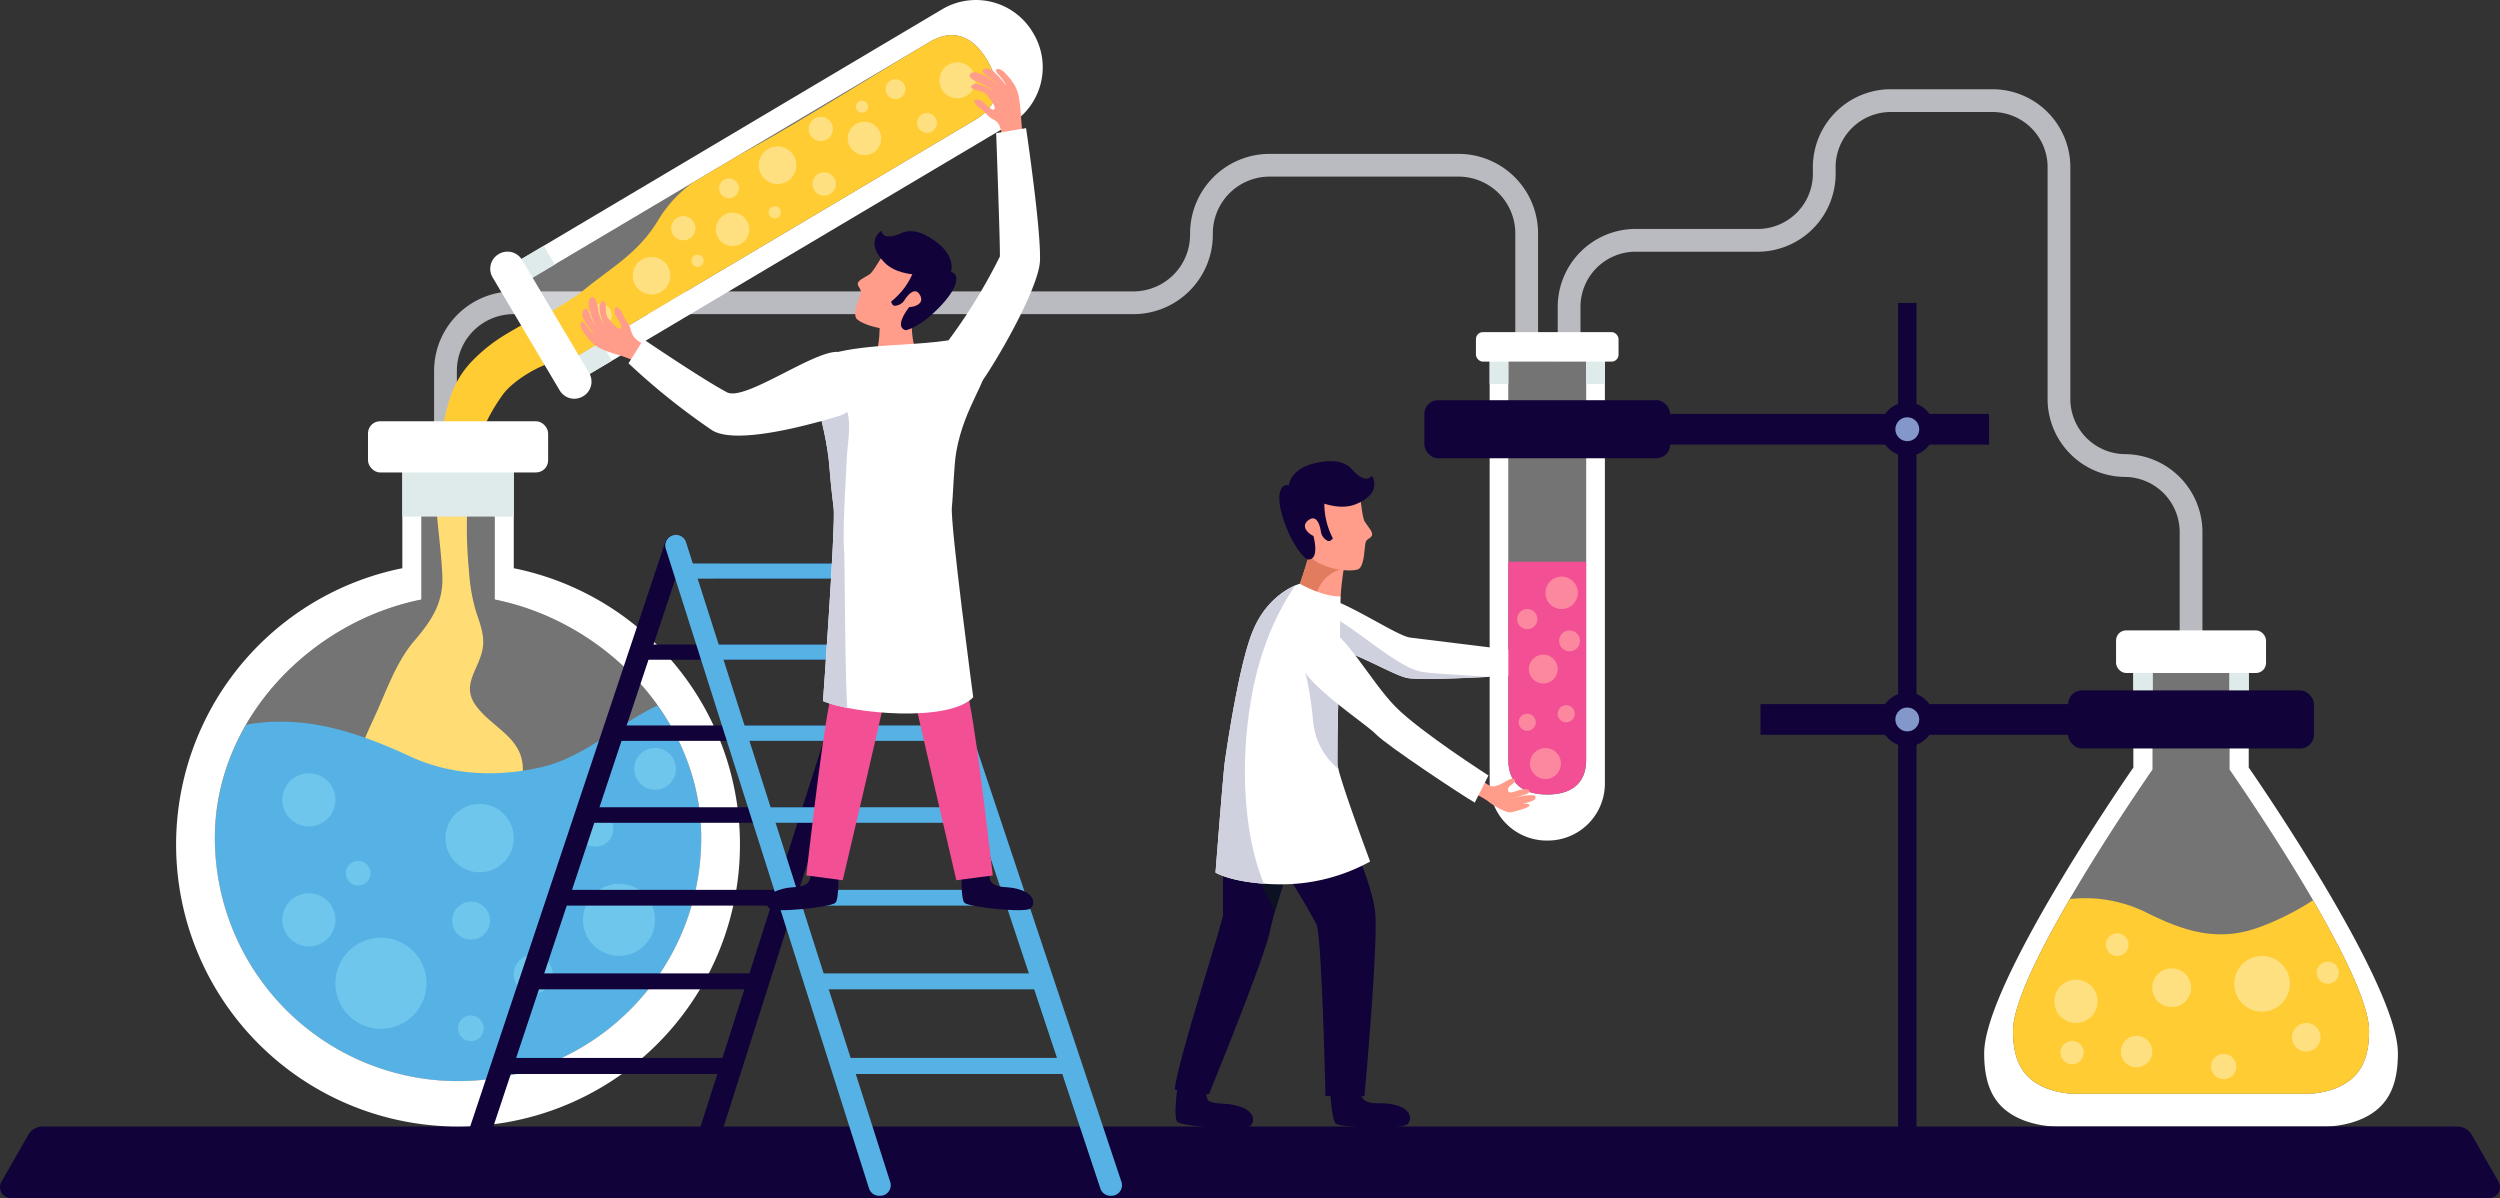 <svg xmlns="http://www.w3.org/2000/svg" width="454.682" height="217.894" viewBox="0 0 454.682 217.894"><rect x="0" y="0" width="454.682" height="217.894" fill="#333333" stroke="none"/><g transform="translate(-143.496 -311.901)"><g transform="translate(222.445 339.884)"><path d="M185.254,377.487h-4.141V364.7a14.466,14.466,0,0,1,14.45-14.45H308.3a10.322,10.322,0,0,0,10.309-10.309v-.252a14.467,14.467,0,0,1,14.45-14.45h34.386a14.467,14.467,0,0,1,14.45,14.45v22.283h-4.141V339.684a10.322,10.322,0,0,0-10.309-10.309H333.055a10.322,10.322,0,0,0-10.309,10.309v.252a14.467,14.467,0,0,1-14.45,14.45H195.563A10.321,10.321,0,0,0,185.254,364.7Z" transform="translate(-181.113 -325.234)" fill="#babbc0"/></g><g transform="translate(426.804 328.131)"><path d="M395.738,421.928H391.6V400.382a10.048,10.048,0,0,0-9.822-10.238h-.239a14.19,14.19,0,0,1-13.961-14.379V334.013a10.046,10.046,0,0,0-9.818-10.238H338.847a10.047,10.047,0,0,0-9.82,10.238v.791a14.19,14.19,0,0,1-13.961,14.379H292.445a10.049,10.049,0,0,0-9.822,10.24v9.659h-4.139v-9.659a14.19,14.19,0,0,1,13.961-14.379h22.621a10.049,10.049,0,0,0,9.822-10.24v-.791a14.189,14.189,0,0,1,13.959-14.379h18.912a14.188,14.188,0,0,1,13.957,14.379v41.753A10.047,10.047,0,0,0,381.538,386h.239a14.191,14.191,0,0,1,13.961,14.379Z" transform="translate(-278.484 -319.634)" fill="#babbc0"/></g><g transform="translate(378.767 420.371)"><path d="M282.421,371.976c-.26-.678-2.483-1.736-4.051-2.082a16.3,16.3,0,0,1-3.631-1.765,15.172,15.172,0,0,1-1.36,1.883c.023-.027,1.74,1.291,1.943,1.4.659.361,1.436.355,1.859,1.125a6.55,6.55,0,0,1,.4,1.242c.141.493.149,2.063.655,2.3.762.355.493-1.27.567-1.564.113-.441.646-.89.944-.348.411.743.7,2.453,1.574,2.791,1.1.422-.579-2.766-.726-3.459.313,1.016,1.767,3.9,2.3,3.69,1.02-.405-.823-3.135-1.133-4.1a4.514,4.514,0,0,0,1.375,2.235C284.187,375.867,282.684,372.656,282.421,371.976Z" transform="translate(-236.056 -358.59)" fill="#ff9d8a"/><path d="M255.6,367.259a6.026,6.026,0,0,0,5.625,5.453c4.684.243,12.593,5.385,15.241,5.74,3.681.5,19.678-.521,19.678-.521l1.213-4.319s-17.607-2.181-20.547-2.539-15.292-9.249-17.986-7.176C257.882,364.621,255.481,366.025,255.6,367.259Z" transform="translate(-255.596 -363.584)" fill="#fff"/><g transform="translate(5.266 3.209)"><path d="M275.069,375.336c-4.168-1.49-9.946-6.676-14.364-9.3a8.821,8.821,0,0,0-2.149-.919,4.072,4.072,0,0,0-.407,1.175,6.793,6.793,0,0,0,1.57,4.913c4.733.915,11.564,5.245,13.99,5.57,2.281.308,9.291.034,14.295-.218C281.208,375.978,276.921,376,275.069,375.336Z" transform="translate(-258.105 -365.113)" fill="#d0d1de"/></g></g><path d="M208.57,339.084a79.959,79.959,0,0,0-7.43,4.038,29.816,29.816,0,0,0-5.87,4.783c-3.438,3.727-4.237,7.4-5.218,12.253a49.753,49.753,0,0,0-1.207,12.118c.216,4.836,1.007,9.669,1.211,14.452.214,5.031-2.05,8.294-5.176,11.946-3.3,3.86-5.117,9.35-7.245,13.93-1.261,2.718-2.8,6.032-3.247,9.014-.449,3,2.252,4.913,4.1,6.9a20.867,20.867,0,0,0,11.873,6.429c4.263.764,6.676.006,9.661-2.846,2.81-2.684,4.89-6.789,4.659-10.7-.321-5.394-5.751-7.121-8.588-11.13s1.121-6.878,1.381-11.037c.134-2.153-.695-4.111-1.343-6.128a33.635,33.635,0,0,1-1.245-7.413,79.28,79.28,0,0,1,.13-16.561,32.85,32.85,0,0,1,5.9-15.136c1.572-2.3,5.268-4.6,7.742-5.574,1.918-.758,7.856-4.082,8.294-6.04.216-.97-6.92.982-7.446.094C208.938,341.517,209.295,340.031,208.57,339.084Z" transform="translate(33.891 29.868)" fill="#fc3"/><g transform="translate(411.929 372.301)"><g transform="translate(2.488 2.358)"><path d="M290.136,341.8v75.448c0,4.63-3.136,6.288-7,6.288h-.141c-3.868,0-7-1.658-7-6.288V341.8h-3.406v79.745a10.376,10.376,0,0,0,10.376,10.374h.208a10.374,10.374,0,0,0,10.374-10.374V341.8Z" transform="translate(-272.582 -341.803)" fill="#fff"/><rect width="3.406" height="7.073" transform="translate(17.553)" fill="#dfeaeb"/><rect width="3.406" height="7.073" transform="translate(0.001)" fill="#dfeaeb"/><path d="M281.349,423.54h-.141c-3.868,0-7-1.658-7-6.288V341.8h14.148v75.448C288.353,421.882,285.217,423.54,281.349,423.54Z" transform="translate(-270.799 -341.803)" fill="#fff" opacity="0.32" style="mix-blend-mode:screen;isolation:isolate"/><path d="M274.205,360.58v36.042c0,4.63,3.136,6.288,7,6.288h.141c3.868,0,7-1.658,7-6.288V360.58Z" transform="translate(-270.799 -321.173)" fill="#f34f95"/></g><rect width="25.936" height="5.371" rx="1.267" fill="#fff"/><path d="M278.636,366.51a1.833,1.833,0,1,1-1.832-1.832A1.833,1.833,0,0,1,278.636,366.51Z" transform="translate(-267.471 -314.312)" fill="#fc889f"/><path d="M283.314,364.816a2.948,2.948,0,1,1-2.947-2.947A2.948,2.948,0,0,1,283.314,364.816Z" transform="translate(-264.779 -317.398)" fill="#fc889f"/><path d="M281.224,371.253a2.62,2.62,0,1,1-2.619-2.621A2.62,2.62,0,0,1,281.224,371.253Z" transform="translate(-266.357 -309.967)" fill="#fc889f"/><path d="M281.709,379.543a2.815,2.815,0,1,1-2.816-2.817A2.816,2.816,0,0,1,281.709,379.543Z" transform="translate(-266.253 -301.074)" fill="#fc889f"/><circle cx="1.899" cy="1.899" r="1.899" transform="translate(15.122 54.257)" fill="#fc889f"/><path d="M278.2,375.3a1.55,1.55,0,1,1-1.549-1.551A1.549,1.549,0,0,1,278.2,375.3Z" transform="translate(-267.323 -304.342)" fill="#fc889f"/><path d="M281.582,374.563a1.551,1.551,0,1,1-1.551-1.549A1.551,1.551,0,0,1,281.582,374.563Z" transform="translate(-263.613 -305.153)" fill="#fc889f"/></g><g transform="translate(504.366 426.55)"><path d="M363.552,388.855V368.91h-3.5v20.312s25.387,36.344,25.387,47.516c0,5.427-1.742,8.871-6.437,10.584a15.41,15.41,0,0,1-5.3.875H332.423a15.39,15.39,0,0,1-5.3-.875c-4.695-1.713-6.439-5.157-6.439-10.584,0-11.172,25.387-47.516,25.387-47.516V368.91h-3.5v19.945s-27.133,38.987-27.133,51.972c0,6.307,2.025,10.309,7.482,12.3a17.934,17.934,0,0,0,6.156,1.018h47.967a17.934,17.934,0,0,0,6.156-1.018c5.457-1.992,7.484-5.994,7.484-12.3C390.685,427.841,363.552,388.855,363.552,388.855Z" transform="translate(-315.44 -363.911)" fill="#fff"/><rect width="3.504" height="6.062" transform="translate(44.607 5)" fill="#dfeaeb"/><rect width="3.504" height="6.062" transform="translate(27.132 5)" fill="#dfeaeb"/><path d="M357.3,389.222V368.91H343.328v20.312s-25.387,36.344-25.387,47.516c0,5.427,1.744,8.871,6.439,10.584a15.39,15.39,0,0,0,5.3.875h41.276a15.41,15.41,0,0,0,5.3-.875c4.695-1.713,6.437-5.157,6.437-10.584C382.686,425.566,357.3,389.222,357.3,389.222Z" transform="translate(-312.692 -363.911)" fill="#fff" opacity="0.32" style="mix-blend-mode:screen;isolation:isolate"/><path d="M371.737,390.616a49.084,49.084,0,0,1-8.79,4.34c-7.574,2.85-13.747.9-20.7-2.569a25.137,25.137,0,0,0-13.98-2.479c-5.467,9.371-10.326,19.078-10.326,23.966,0,5.427,1.744,8.871,6.439,10.584a15.39,15.39,0,0,0,5.3.875h41.276a15.41,15.41,0,0,0,5.3-.875c4.695-1.713,6.437-5.157,6.437-10.584,0-4.85-4.785-14.448-10.2-23.756C372.236,390.286,371.991,390.456,371.737,390.616Z" transform="translate(-312.692 -341.047)" fill="#fc3"/><rect width="27.277" height="7.75" rx="1.828" transform="translate(23.983)" fill="#fff"/><path d="M329.393,400.734a3.937,3.937,0,1,1-3.937-3.937A3.938,3.938,0,0,1,329.393,400.734Z" transform="translate(-308.762 -333.269)" fill="#ffe081"/><path d="M330.109,394.84a2.062,2.062,0,1,1-2.063-2.063A2.062,2.062,0,0,1,330.109,394.84Z" transform="translate(-303.854 -337.686)" fill="#ffe081"/><path d="M333,404.526a2.86,2.86,0,1,1-2.861-2.861A2.86,2.86,0,0,1,333,404.526Z" transform="translate(-302.431 -327.92)" fill="#ffe081"/><circle cx="3.527" cy="3.527" r="3.527" transform="translate(30.568 61.465)" fill="#ffe081"/><circle cx="5.062" cy="5.062" r="5.062" transform="translate(45.473 59.215)" fill="#ffe081"/><circle cx="2.297" cy="2.297" r="2.297" transform="translate(41.255 77.027)" fill="#ffe081"/><circle cx="2.601" cy="2.601" r="2.601" transform="translate(55.973 71.402)" fill="#ffe081"/><circle cx="2.015" cy="2.015" r="2.015" transform="translate(60.472 60.247)" fill="#ffe081"/><path d="M326.273,404.221a2.109,2.109,0,1,1-2.109-2.109A2.109,2.109,0,0,1,326.273,404.221Z" transform="translate(-308.173 -327.429)" fill="#ffe081"/></g><g transform="translate(143.496 366.999)"><rect width="3.345" height="154.246" transform="translate(345.212)" fill="#110239"/><path d="M596.193,422.532H145.481a1.982,1.982,0,0,1-1.721-2.966l4.867-8.519a3.03,3.03,0,0,1,2.632-1.526H590.415a3.03,3.03,0,0,1,2.632,1.526l4.867,8.519A1.982,1.982,0,0,1,596.193,422.532Z" transform="translate(-143.496 -259.736)" fill="#110239"/><rect width="78.309" height="5.576" transform="translate(320.183 72.963)" fill="#110239"/><rect width="78.309" height="5.576" transform="translate(283.437 20.179)" fill="#110239"/><circle cx="4.894" cy="4.894" r="4.894" transform="translate(341.99 18.072)" fill="#110239"/><circle cx="2.172" cy="2.172" r="2.172" transform="translate(344.713 20.795)" fill="#8397ca"/><circle cx="4.894" cy="4.894" r="4.894" transform="translate(341.99 70.856)" fill="#110239"/><circle cx="2.172" cy="2.172" r="2.172" transform="translate(344.713 73.579)" fill="#8397ca"/></g><rect width="44.695" height="10.559" rx="2.49" transform="translate(519.64 437.47)" fill="#110239"/><rect width="44.695" height="10.559" rx="2.49" transform="translate(402.549 384.686)" fill="#110239"/><g transform="translate(175.531 388.516)"><path d="M213.013,376.609V352.244H199.678v24.365c-20.241,4.057-37.56,21.926-37.56,43.36a44.227,44.227,0,1,0,88.455,0C250.573,398.534,233.251,380.666,213.013,376.609Z" transform="translate(-155.07 -344.188)" fill="#fff" opacity="0.32" style="mix-blend-mode:screen;isolation:isolate"/><path d="M221.727,384.2c-8,1.908-16.587,1.608-24.157-1.922-10.315-4.81-19.716-7.543-29.752-5.751a40.865,40.865,0,0,0-5.7,20.6,44.226,44.226,0,1,0,88.452,0,41.44,41.44,0,0,0-7.948-24.088C235.524,376.358,229.421,382.369,221.727,384.2Z" transform="translate(-155.07 -321.343)" fill="#56b2e5"/><path d="M220.164,370.917V352.244H216.7v24.365c20.238,4.057,37.557,21.926,37.557,43.36a44.226,44.226,0,1,1-88.452,0c0-21.435,17.319-39.3,37.56-43.36V352.244H199.9v18.673a51.274,51.274,0,1,0,20.259,0Z" transform="translate(-158.76 -344.188)" fill="#fff"/><rect width="20.26" height="9.282" transform="translate(41.144 8.055)" fill="#dfeaeb"/><rect width="32.761" height="9.308" rx="2.195" transform="translate(34.893)" fill="#fff"/><path d="M177.62,383.746a4.829,4.829,0,1,1-4.829-4.831A4.829,4.829,0,0,1,177.62,383.746Z" transform="translate(-148.649 -314.883)" fill="#6fc6ec"/><circle cx="2.243" cy="2.243" r="2.243" transform="translate(30.87 79.957)" fill="#6fc6ec"/><circle cx="6.21" cy="6.21" r="6.21" transform="translate(48.983 69.607)" fill="#6fc6ec"/><circle cx="3.278" cy="3.278" r="3.278" transform="translate(72.962 70.814)" fill="#6fc6ec"/><circle cx="6.555" cy="6.555" r="6.555" transform="translate(73.997 84.126)" fill="#6fc6ec"/><circle cx="3.795" cy="3.795" r="3.795" transform="translate(83.312 59.429)" fill="#6fc6ec"/><path d="M195.09,398.176a3.536,3.536,0,1,1-3.536-3.536A3.535,3.535,0,0,1,195.09,398.176Z" transform="translate(-126.613 -297.605)" fill="#6fc6ec"/><path d="M189.125,401.441a8.281,8.281,0,1,1-8.28-8.28A8.279,8.279,0,0,1,189.125,401.441Z" transform="translate(-143.593 -299.23)" fill="#6fc6ec"/><path d="M177.62,394.14a4.829,4.829,0,1,1-4.829-4.829A4.829,4.829,0,0,1,177.62,394.14Z" transform="translate(-148.649 -303.46)" fill="#6fc6ec"/><circle cx="3.45" cy="3.45" r="3.45" transform="translate(50.191 87.375)" fill="#6fc6ec"/><path d="M187.848,402.229a2.329,2.329,0,1,1-2.33-2.328A2.33,2.33,0,0,1,187.848,402.229Z" transform="translate(-131.916 -291.825)" fill="#6fc6ec"/></g><g transform="translate(225.54 409.2)"><path d="M197.822,373.382l.923-2.768h41.363l-.882,2.768Z" transform="translate(-165.848 -350.688)" fill="#110239"/><path d="M195.48,380.423l.933-2.8H238l-.891,2.8Z" transform="translate(-168.422 -342.984)" fill="#110239"/><path d="M206.565,363.588a3.258,3.258,0,0,1-1.192,2.768H237.15l.881-2.768Z" transform="translate(-157.552 -358.408)" fill="#110239"/><path d="M193.112,387.54l.943-2.827H235.86l-.9,2.827Z" transform="translate(-171.023 -335.198)" fill="#110239"/><path d="M190.719,394.734l.953-2.859H233.7l-.91,2.859Z" transform="translate(-173.653 -327.327)" fill="#110239"/><path d="M188.3,402l.964-2.889h42.258L230.6,402Z" transform="translate(-176.311 -319.371)" fill="#110239"/><path d="M185.854,409.356l.974-2.921h42.488l-.93,2.921Z" transform="translate(-178.998 -311.329)" fill="#110239"/><path d="M223.015,361.145a1.894,1.894,0,0,0-1.482,1.255L182.687,478.756a1.915,1.915,0,0,0,1.815,2.521h.2a1.913,1.913,0,0,0,1.815-1.312l37.96-114.208A16.241,16.241,0,0,1,223.015,361.145Z" transform="translate(-182.587 -361.093)" fill="#110239"/><path d="M204.752,481.3h-.21a1.914,1.914,0,0,1-1.824-2.5l37.14-116.356a1.911,1.911,0,0,1,1.822-1.331h.042a1.915,1.915,0,0,1,1.824,2.493l-36.97,116.355A1.911,1.911,0,0,1,204.752,481.3Z" transform="translate(-160.57 -361.12)" fill="#110239"/><g transform="translate(38.948)"><path d="M247.627,373.382l-.923-2.768H205.341l.882,2.768Z" transform="translate(-196.534 -350.688)" fill="#56b2e5"/><path d="M250.09,380.423l-.933-2.8H207.574l.891,2.8Z" transform="translate(-194.081 -342.984)" fill="#56b2e5"/><path d="M244.662,366.356l-.923-2.768H202.377l.881,2.768Z" transform="translate(-199.791 -358.408)" fill="#56b2e5"/><path d="M252.579,387.54l-.943-2.827H209.831l.9,2.827Z" transform="translate(-191.601 -335.198)" fill="#56b2e5"/><path d="M255.1,394.734l-.953-2.859H212.112l.91,2.859Z" transform="translate(-189.095 -327.327)" fill="#56b2e5"/><path d="M257.639,402l-.964-2.889H214.418l.92,2.889Z" transform="translate(-186.561 -319.371)" fill="#56b2e5"/><path d="M260.211,409.356l-.974-2.921H216.748l.93,2.921Z" transform="translate(-184 -311.329)" fill="#56b2e5"/><path d="M261.353,481.3h.2a1.914,1.914,0,0,0,1.815-2.521L224.519,362.428a1.916,1.916,0,0,0-1.815-1.308h-2.676l39.509,118.872A1.916,1.916,0,0,0,261.353,481.3Z" transform="translate(-180.397 -361.12)" fill="#56b2e5"/><path d="M240.029,481.3h.212a1.914,1.914,0,0,0,1.822-2.5l-37.14-116.356a1.911,1.911,0,0,0-1.822-1.331h-.04a1.916,1.916,0,0,0-1.826,2.493l36.97,116.355A1.911,1.911,0,0,0,240.029,481.3Z" transform="translate(-201.145 -361.12)" fill="#56b2e5"/></g></g><g transform="translate(232.656 311.901)"><g transform="translate(2.682)"><path d="M189.273,364.183,264.5,319.528c4.617-2.741,8.126-.6,10.414,3.259l.084.141c2.29,3.858,2.491,7.965-2.124,10.7l-75.228,44.657,2.017,3.4,79.51-47.2a12.031,12.031,0,0,0,4.2-16.486l-.124-.208a12.028,12.028,0,0,0-16.484-4.2l-79.512,47.2Z" transform="translate(-187.256 -311.901)" fill="#fff"/><rect width="8.202" height="3.949" transform="translate(0.001 48.886) rotate(-30.693)" fill="#dfeaeb"/><rect width="8.202" height="3.949" transform="matrix(0.86, -0.51, 0.51, 0.86, 10.389, 66.387)" fill="#dfeaeb"/><path d="M273.857,319.441l.084.141c2.29,3.858,2.491,7.965-2.124,10.7l-75.228,44.657-8.372-14.106,75.226-44.655C268.06,313.441,271.569,315.586,273.857,319.441Z" transform="translate(-186.2 -308.555)" fill="#fff" opacity="0.32" style="mix-blend-mode:screen;isolation:isolate"/><path d="M273.363,322.5a12.1,12.1,0,0,0-1.282-2.915l-.084-.141a13.723,13.723,0,0,0-.915-1.36,9.246,9.246,0,0,0-2.168-2.088,5.879,5.879,0,0,0-4.078-1,8.385,8.385,0,0,0-3.253,1.19l-.006,0c-11.629,6.9-22.9,14.173-34.695,20.6L218.6,341.7a22.694,22.694,0,0,0-6.338,6.813c-3.711,6.187-8.6,8.67-14.043,13.161-2.367,1.952-6.389,3.637-8.307,6.023l4.819,7.247,75.228-44.657a8.369,8.369,0,0,0,2.6-2.286,5.83,5.83,0,0,0,.7-1.289,6.028,6.028,0,0,0,.371-2.77A8.066,8.066,0,0,0,273.363,322.5Z" transform="translate(-184.34 -308.555)" fill="#fc3"/></g><path d="M191.764,335.215l12.2,20.557A3.084,3.084,0,0,1,202.892,360l-.055.031a3.082,3.082,0,0,1-4.223-1.077l-12.2-20.557a3.084,3.084,0,0,1,1.077-4.225l.055-.031A3.082,3.082,0,0,1,191.764,335.215Z" transform="translate(-185.978 -287.943)" fill="#fff"/><path d="M214.943,327.129a2.127,2.127,0,1,1-.743,2.915A2.127,2.127,0,0,1,214.943,327.129Z" transform="translate(-155.297 -295.496)" fill="#ffe081"/><path d="M195.533,338.525a2.126,2.126,0,1,1-.743,2.913A2.125,2.125,0,0,1,195.533,338.525Z" transform="translate(-176.624 -282.975)" fill="#ffe081"/><circle cx="3.417" cy="3.417" r="3.417" transform="translate(48.108 32.523) rotate(-75.742)" fill="#ffe081"/><path d="M200,334.645a3.417,3.417,0,1,1-1.194,4.682A3.417,3.417,0,0,1,200,334.645Z" transform="translate(-172.407 -287.438)" fill="#ffe081"/><path d="M218.449,322.875a3.039,3.039,0,1,1-1.062,4.164A3.038,3.038,0,0,1,218.449,322.875Z" transform="translate(-151.935 -300.311)" fill="#ffe081"/><path d="M207.017,330.759a3.039,3.039,0,1,1-1.062,4.164A3.038,3.038,0,0,1,207.017,330.759Z" transform="translate(-164.496 -291.649)" fill="#ffe081"/><path d="M226.5,317.765a3.266,3.266,0,1,1-1.142,4.475A3.266,3.266,0,0,1,226.5,317.765Z" transform="translate(-143.206 -305.96)" fill="#ffe081"/><path d="M214.656,322.335a2.2,2.2,0,1,1-.77,3.018A2.2,2.2,0,0,1,214.656,322.335Z" transform="translate(-155.654 -300.777)" fill="#ffe081"/><path d="M202.739,330.937a2.2,2.2,0,1,1-.77,3.018A2.2,2.2,0,0,1,202.739,330.937Z" transform="translate(-168.746 -291.325)" fill="#ffe081"/><path d="M223.852,321.949a1.8,1.8,0,1,1-.628,2.464A1.8,1.8,0,0,1,223.852,321.949Z" transform="translate(-145.331 -301.137)" fill="#ffe081"/><path d="M203.958,334.134a1.1,1.1,0,1,1-.384,1.5A1.1,1.1,0,0,1,203.958,334.134Z" transform="translate(-166.812 -287.642)" fill="#ffe081"/><path d="M210.647,329.932a1.1,1.1,0,1,1-.384,1.5A1.1,1.1,0,0,1,210.647,329.932Z" transform="translate(-159.465 -292.259)" fill="#ffe081"/><path d="M218.205,320.775a1.1,1.1,0,1,1-.384,1.5A1.1,1.1,0,0,1,218.205,320.775Z" transform="translate(-151.158 -302.321)" fill="#ffe081"/><path d="M221.116,319.02a1.8,1.8,0,1,1-.628,2.462A1.8,1.8,0,0,1,221.116,319.02Z" transform="translate(-148.336 -304.357)" fill="#ffe081"/><path d="M206.692,327.616a1.8,1.8,0,1,1-.628,2.462A1.8,1.8,0,0,1,206.692,327.616Z" transform="translate(-164.186 -294.911)" fill="#ffe081"/></g><g transform="translate(249.049 324.365)"><path d="M222.929,388.924s.264,5.2-.491,5.973-11.054,1.9-12.018,1.02-.567-2.512,1.6-3.3c2.323-.848,3.538-.292,4.978-1.03s.861-3.052.861-3.052Z" transform="translate(-176.057 -243.163)" fill="#110239"/><path d="M226.868,388.924s-.267,5.2.489,5.973,11.054,1.9,12.018,1.02.567-2.512-1.6-3.3c-2.325-.848-3.541-.292-4.978-1.03s-.863-3.052-.863-3.052Z" transform="translate(-157.493 -243.163)" fill="#110239"/><path d="M243.12,393.626C242,387.962,240.1,372.5,237.867,367.14c-.9-.3-1.883-.6-2.879-.894.26-1.207.437-8.456.63-9.365-1.75.464-3.61.688-5.492,1.284-.256.082-.542.168-.84.256-.3-.088-.583-.174-.837-.256-1.883-.6-3.742-.821-5.492-1.284.193.909.367,8.158.63,9.365-1,.29-1.981.59-2.882.894-2.235,5.36-2.059,20.822-3.182,26.486-1.555,7.839-4.153,31.072-4.153,31.072l6.624.873s7.3-30.995,7.606-32.944c1.127-7.216,1.65-17.457,2.034-17.55.93-.222,2.2,11.434,3.413,17.55.384,1.935,7.606,32.944,7.606,32.944l6.624-.873S244.675,401.465,243.12,393.626Z" transform="translate(-172.276 -277.942)" fill="#f34f95"/><path d="M233.527,332.149c-.39-2.689-.791-3.106-1.7-3.633a3.513,3.513,0,0,1-1.135-.854,7.46,7.46,0,0,0-1.209-1.1,2.907,2.907,0,0,1-1.079-1.2c-.21-.644.636-.468,1.184-.269.594.216,1.711,1.853,2.342,1.627s-.852-2.134-1.152-2.51c-.709-.886-1.553-.766-2.5-1.175-.55-.237-.73-.514-.134-.871a1.8,1.8,0,0,1,1.459.1,6.147,6.147,0,0,1,2.546,1.582,7.159,7.159,0,0,0-2.22-1.721c-.476-.243-2.693-.923-2.376-1.708.636-1.574,4.945,1.394,5.415,2.227a8.372,8.372,0,0,0-2.124-1.874c-.455-.325-1.568-1.049-.634-1.423,1.377-.554,3.043,2,3.992,3.01a9.9,9.9,0,0,0-1.606-2.162c-.76-.923.185-1.161,1.125-.348a12.982,12.982,0,0,1,1.211,1.331c1.5,1.9,1.561,3.165,1.826,5.476.1.831.118,2.183.39,4.6C237.311,332.642,234.692,331.927,233.527,332.149Z" transform="translate(-156.719 -319.269)" fill="#ff9d8a"/><path d="M206.123,347.97c-2.546-.957-2.861-1.977-3.182-2.974a3.514,3.514,0,0,0-.592-1.293,7.441,7.441,0,0,1-.819-1.417,2.923,2.923,0,0,0-.944-1.312c-.583-.342-.592.523-.514,1.1.084.628,1.444,2.067,1.087,2.636s-1.9-1.289-2.2-1.662c-.714-.884-.418-1.681-.615-2.691-.115-.59-.348-.825-.823-.317-.355.376-.26.976-.21,1.446a6.166,6.166,0,0,0,1,2.825,7.16,7.16,0,0,1-1.2-2.535c-.136-.518-.327-2.829-1.161-2.686-1.675.283.3,5.127,1.016,5.765a8.459,8.459,0,0,1-1.377-2.474c-.22-.516-.688-1.757-1.255-.926-.835,1.228,1.305,3.4,2.088,4.544a9.876,9.876,0,0,1-1.769-2.03c-.741-.94-1.173-.069-.581,1.022a13.539,13.539,0,0,0,1.041,1.469c1.53,1.872,2.758,2.2,4.959,2.953a21.309,21.309,0,0,1,4.235,1.6C205.561,351.626,205.655,349.057,206.123,347.97Z" transform="translate(-193.789 -297.497)" fill="#ff9d8a"/><path d="M226.21,340.977a15.912,15.912,0,0,1-4.34.21,6.341,6.341,0,0,1-1.52-.325c.063,1.807.063,5.994-1.209,7.713,0,0,.453,2.021,4.141,2.076s4.145-2.076,4.145-2.076A18.764,18.764,0,0,1,226.21,340.977Z" transform="translate(-165.933 -295.543)" fill="#ff9d8a"/><path d="M245.108,348.028c-1.005-1.282-3.039-5.658-6.275-5.184-5.736.839-12.129.751-17.369,1.58-3.23.512-6.443,1.331-7.449,2.615-1.259,1.608,2.51,10.628,3.138,18.9.212,2.823.5,5.383.758,7.417.374,2.911-1.935,35.091-1.935,35.091,5.274,2.275,22.954,3.96,27.32-.7,0,0-4.227-31.618-3.879-34.648.235-2.063.344-7.415.8-10.009C241.677,354.758,246.382,349.654,245.108,348.028Z" transform="translate(-171.846 -293.405)" fill="#fff"/><path d="M219.66,377.249c-.321-3.788.359-14.234.5-17.206.1-2.227.842-6.217.021-8.259-1.175-2.919-3.824-4.013-6.273-5.343.5,2.537,1.534,6.151,2.29,10,.061.3.12.6.176.909.046.252.086.506.128.76q.107.633.2,1.268c.031.216.061.43.088.646.082.642.155,1.284.2,1.922.212,2.823.5,5.381.758,7.417.374,2.911-1.935,35.091-1.935,35.091a23.4,23.4,0,0,0,4.422,1.238C219.784,399.036,219.788,378.743,219.66,377.249Z" transform="translate(-171.684 -289.413)" fill="#d0d1de"/><path d="M232.859,338s-7.646-4.5-8.806-3.392-2.972,4.867-3.851,5.44-2.252,1.119-2.13,1.794.567.722.531,1.4-1.585,3.941-.739,4.9,6.4,3.083,9.74.865S236.624,340.01,232.859,338Z" transform="translate(-167.614 -302.61)" fill="#ff9d8a"/><path d="M231.123,336.933l-6.439.1a13.135,13.135,0,0,1-3.96,5.23s.153.949.842.756a2.144,2.144,0,0,0,1.576-1c.462-.722,1.851-2.6,2.8-.951s-1.075,2.212-1.922,2.2c0,0-2.932,3.555-.653,4.223,0,0,2.546-.378,6.42-4.491S232.861,336.612,231.123,336.933Z" transform="translate(-164.194 -299.894)" fill="#110239"/><path d="M220.532,333.331s-3.129,1.9.5,5.707,12.156,1.8,12.156,1.8.907-2.483-2.176-5.085c-2.3-1.946-4.833-2.938-6.863-2C220.691,335.335,220.532,333.331,220.532,333.331Z" transform="translate(-165.784 -303.818)" fill="#110239"/><path d="M200.7,342.736l-2.737,4.359A123.892,123.892,0,0,0,213.1,359.228c4.714,3.125,20.86-1.874,23.353-2.623,3.564-1.068,6.244-8.609.3-11.413-3.482-1.641-17.455,8.976-20.876,7.178C211.586,350.113,200.7,342.736,200.7,342.736Z" transform="translate(-189.205 -293.484)" fill="#fff"/><path d="M235.746,325.344l5.436-.909s2.743,18.467,2.529,24.119-10.45,22.788-12.5,24.4c-2.464,1.929-10.1-2.581-5.142-8.592A100.194,100.194,0,0,0,236.409,347.8C236.541,347.293,235.746,325.344,235.746,325.344Z" transform="translate(-160.121 -313.593)" fill="#fff"/></g><path d="M278.714,385.6c-.705.2-3.012-.989-4.328-2.082a17.978,17.978,0,0,0-3.8-1.929,14.94,14.94,0,0,0,.565-2.309c-.006.036,2.17.646,2.393.745.722.325,1.234.978,2.12.85a6.28,6.28,0,0,0,1.234-.443c.481-.191,1.713-1.163,2.235-.888.783.416-.665,1.2-.846,1.45-.269.367-.264,1.093.357,1.005.854-.124,2.386-.947,3.23-.428,1.062.648-2.548,1.242-3.186,1.551,1-.374,4.225-.959,4.414-.386.365,1.1-3,1.27-3.96,1.614a4.5,4.5,0,0,1,2.665-.248C282.931,384.641,279.42,385.393,278.714,385.6Z" transform="translate(139.644 74.032)" fill="#ff9d8a"/><path d="M258.718,358.245c.092.1.174.2.271.3A18.682,18.682,0,0,0,261.816,361c.63.418,1.608.69,2.149,1.129a6.4,6.4,0,0,0,.678.479,52.323,52.323,0,0,0-.974,8.215s-5.642-.4-7.7-2.678C255.971,368.149,258.311,361.863,258.718,358.245Z" transform="translate(123.583 50.921)" fill="#ff9d8a"/><path d="M264.345,364.363c.115-.7.22-1.314.3-1.75a6.4,6.4,0,0,1-.678-.479c-.542-.439-1.52-.711-2.149-1.129a18.8,18.8,0,0,1-2.829-2.464c-.094-.094-.176-.2-.269-.3-.407,3.618-2.747,9.9-2.747,9.9a7.412,7.412,0,0,0,3.188,1.8A6.509,6.509,0,0,1,264.345,364.363Z" transform="translate(123.583 50.921)" fill="#e17c5e"/><path d="M258.769,406.67s.155,5.627,1.035,6.395,12.074,1.1,13.035.078.4-2.756-2-3.421c-2.575-.716-3.839-.015-5.451-.686s-1.188-3.215-1.188-3.215Z" transform="translate(126.658 103.195)" fill="#110239"/><path d="M245.746,406.386s-.863,5.48-.013,6.282,12.25,1.7,13.254.709.5-2.737-1.872-3.5c-2.546-.812-3.778-.3-5.421-.9-1.293-.47-.422-3.079-.422-3.079Z" transform="translate(111.923 103.288)" fill="#110239"/><g transform="translate(357.177 444.022)"><path d="M254.076,407.483a167.687,167.687,0,0,1,2.336-31.284A14.267,14.267,0,0,1,262,377.28c3.415,1.555,6.853,3.045,10.284,4.542-2.787,5.767-8.888,24.589-9.623,28.529-.915,4.9-11.157,29.893-11.157,29.893l-6.2-.779C245.41,435.435,254.1,408.835,254.076,407.483Z" transform="translate(-245.309 -373.374)" fill="#110239"/><path d="M261.289,379.035a57.434,57.434,0,0,0,5.53,2.248c-2.735,5.656-7.723,21.307-8.85,25.466-.869-2.626-5.073-8.968-6.685-15.911a37.038,37.038,0,0,1-.523-14.156l.008-.057A26.593,26.593,0,0,1,261.289,379.035Z" transform="translate(-239.81 -372.905)" fill="#0d1124"/><path d="M256.39,380.131c2.414.814,6.808,1.983,10.126,3.169,2.311,5.841,9.138,19.626,9.493,25.857.393,6.878-1.99,32.93-1.99,32.93h-7.092s-.657-29.366-1.65-31.253c-3.276-6.223-6.894-11.153-8.951-15.025A48.214,48.214,0,0,1,251.1,382.1c-.269-1.341-1.442-5.841.837-7.249C253.819,375.388,254.367,379.449,256.39,380.131Z" transform="translate(-239.541 -374.853)" fill="#110239"/></g><g transform="translate(364.565 418.075)"><path d="M276.95,413.005a33.549,33.549,0,0,1-16.509,4.145c-4.363-.021-9.073-.753-11.612-2.124,0,0,1.394-18.119,1.71-20.285.921-6.317,3.022-19.328,5.356-24.3,3.133-6.674,8.278-7.952,8.278-7.952s4.055,2.355,7.369,2.3c0,0-.082,13.008-.334,18.2-.164,3.362-.2,8.783-.21,12.192C270.994,397.042,276.95,413.005,276.95,413.005Z" transform="translate(-248.829 -362.49)" fill="#fff"/><path d="M254.391,390.807c.783-10.259,3.287-19.844,8.928-28.172a14.827,14.827,0,0,0-7.423,7.648c-2.334,4.972-4.435,17.982-5.356,24.3-.317,2.166-1.71,20.285-1.71,20.285,2,1.079,5.346,1.757,8.806,2.009C254.288,408.81,253.8,398.515,254.391,390.807Z" transform="translate(-248.829 -362.331)" fill="#d0d1de"/><path d="M258.663,382.7a12.66,12.66,0,0,0,4.54,8.515l.052.044a5.408,5.408,0,0,1-.18-.986c.006-3.408.046-8.83.21-12.192.021-.46.042-.995.063-1.564,0-.111.006-.223.01-.336.019-.571.038-1.175.052-1.818l.006-.233c.015-.611.029-1.245.042-1.893l.008-.323c.013-.722.027-1.455.038-2.187l0-.034a4.245,4.245,0,0,1-.8-.055,18.839,18.839,0,0,1-5.767-2.68l-.9.479c-.042,2.586,1.01,5.511,1.492,7.488A71.434,71.434,0,0,1,258.663,382.7Z" transform="translate(-240.905 -357.579)" fill="#d0d1de"/></g><path d="M288.425,398.156l2.491-4.932s-12.353-7.908-16.87-12.462-9.4-13.827-12.84-14.408-6.911,1.314-4.915,6.107,12.1,11.144,14.152,13.254S286.406,397.023,288.425,398.156Z" transform="translate(123.291 59.718)" fill="#fff"/><path d="M257.74,353.842s9.115-1.043,9.747.489.768,5.849,1.358,6.76,1.658,2,1.259,2.59-.837.443-1.089,1.1-.155,4.391-1.36,4.947-7.344.229-9.568-3.27S253.337,354.165,257.74,353.842Z" transform="translate(122.868 45.702)" fill="#ff9d8a"/><path d="M256.5,354.212l6.044,2.8a13.582,13.582,0,0,0,1.551,6.607s-.544.831-1.114.359a2.209,2.209,0,0,1-1.07-1.6c-.134-.877-.661-3.234-2.244-2.071s.088,2.542.894,2.884c0,0,1.282,4.59-1.154,4.263,0,0-2.248-1.425-4.185-6.936S255,353.18,256.5,354.212Z" transform="translate(121.816 46.187)" fill="#110239"/><path d="M270.284,354.492s2.162,3.108-2.861,5.188-12.248-3.4-12.248-3.4.185-2.726,4.191-3.893c2.995-.873,5.8-.749,7.329.984C269.293,356.32,270.284,354.492,270.284,354.492Z" transform="translate(122.709 43.904)" fill="#110239"/></g></svg>